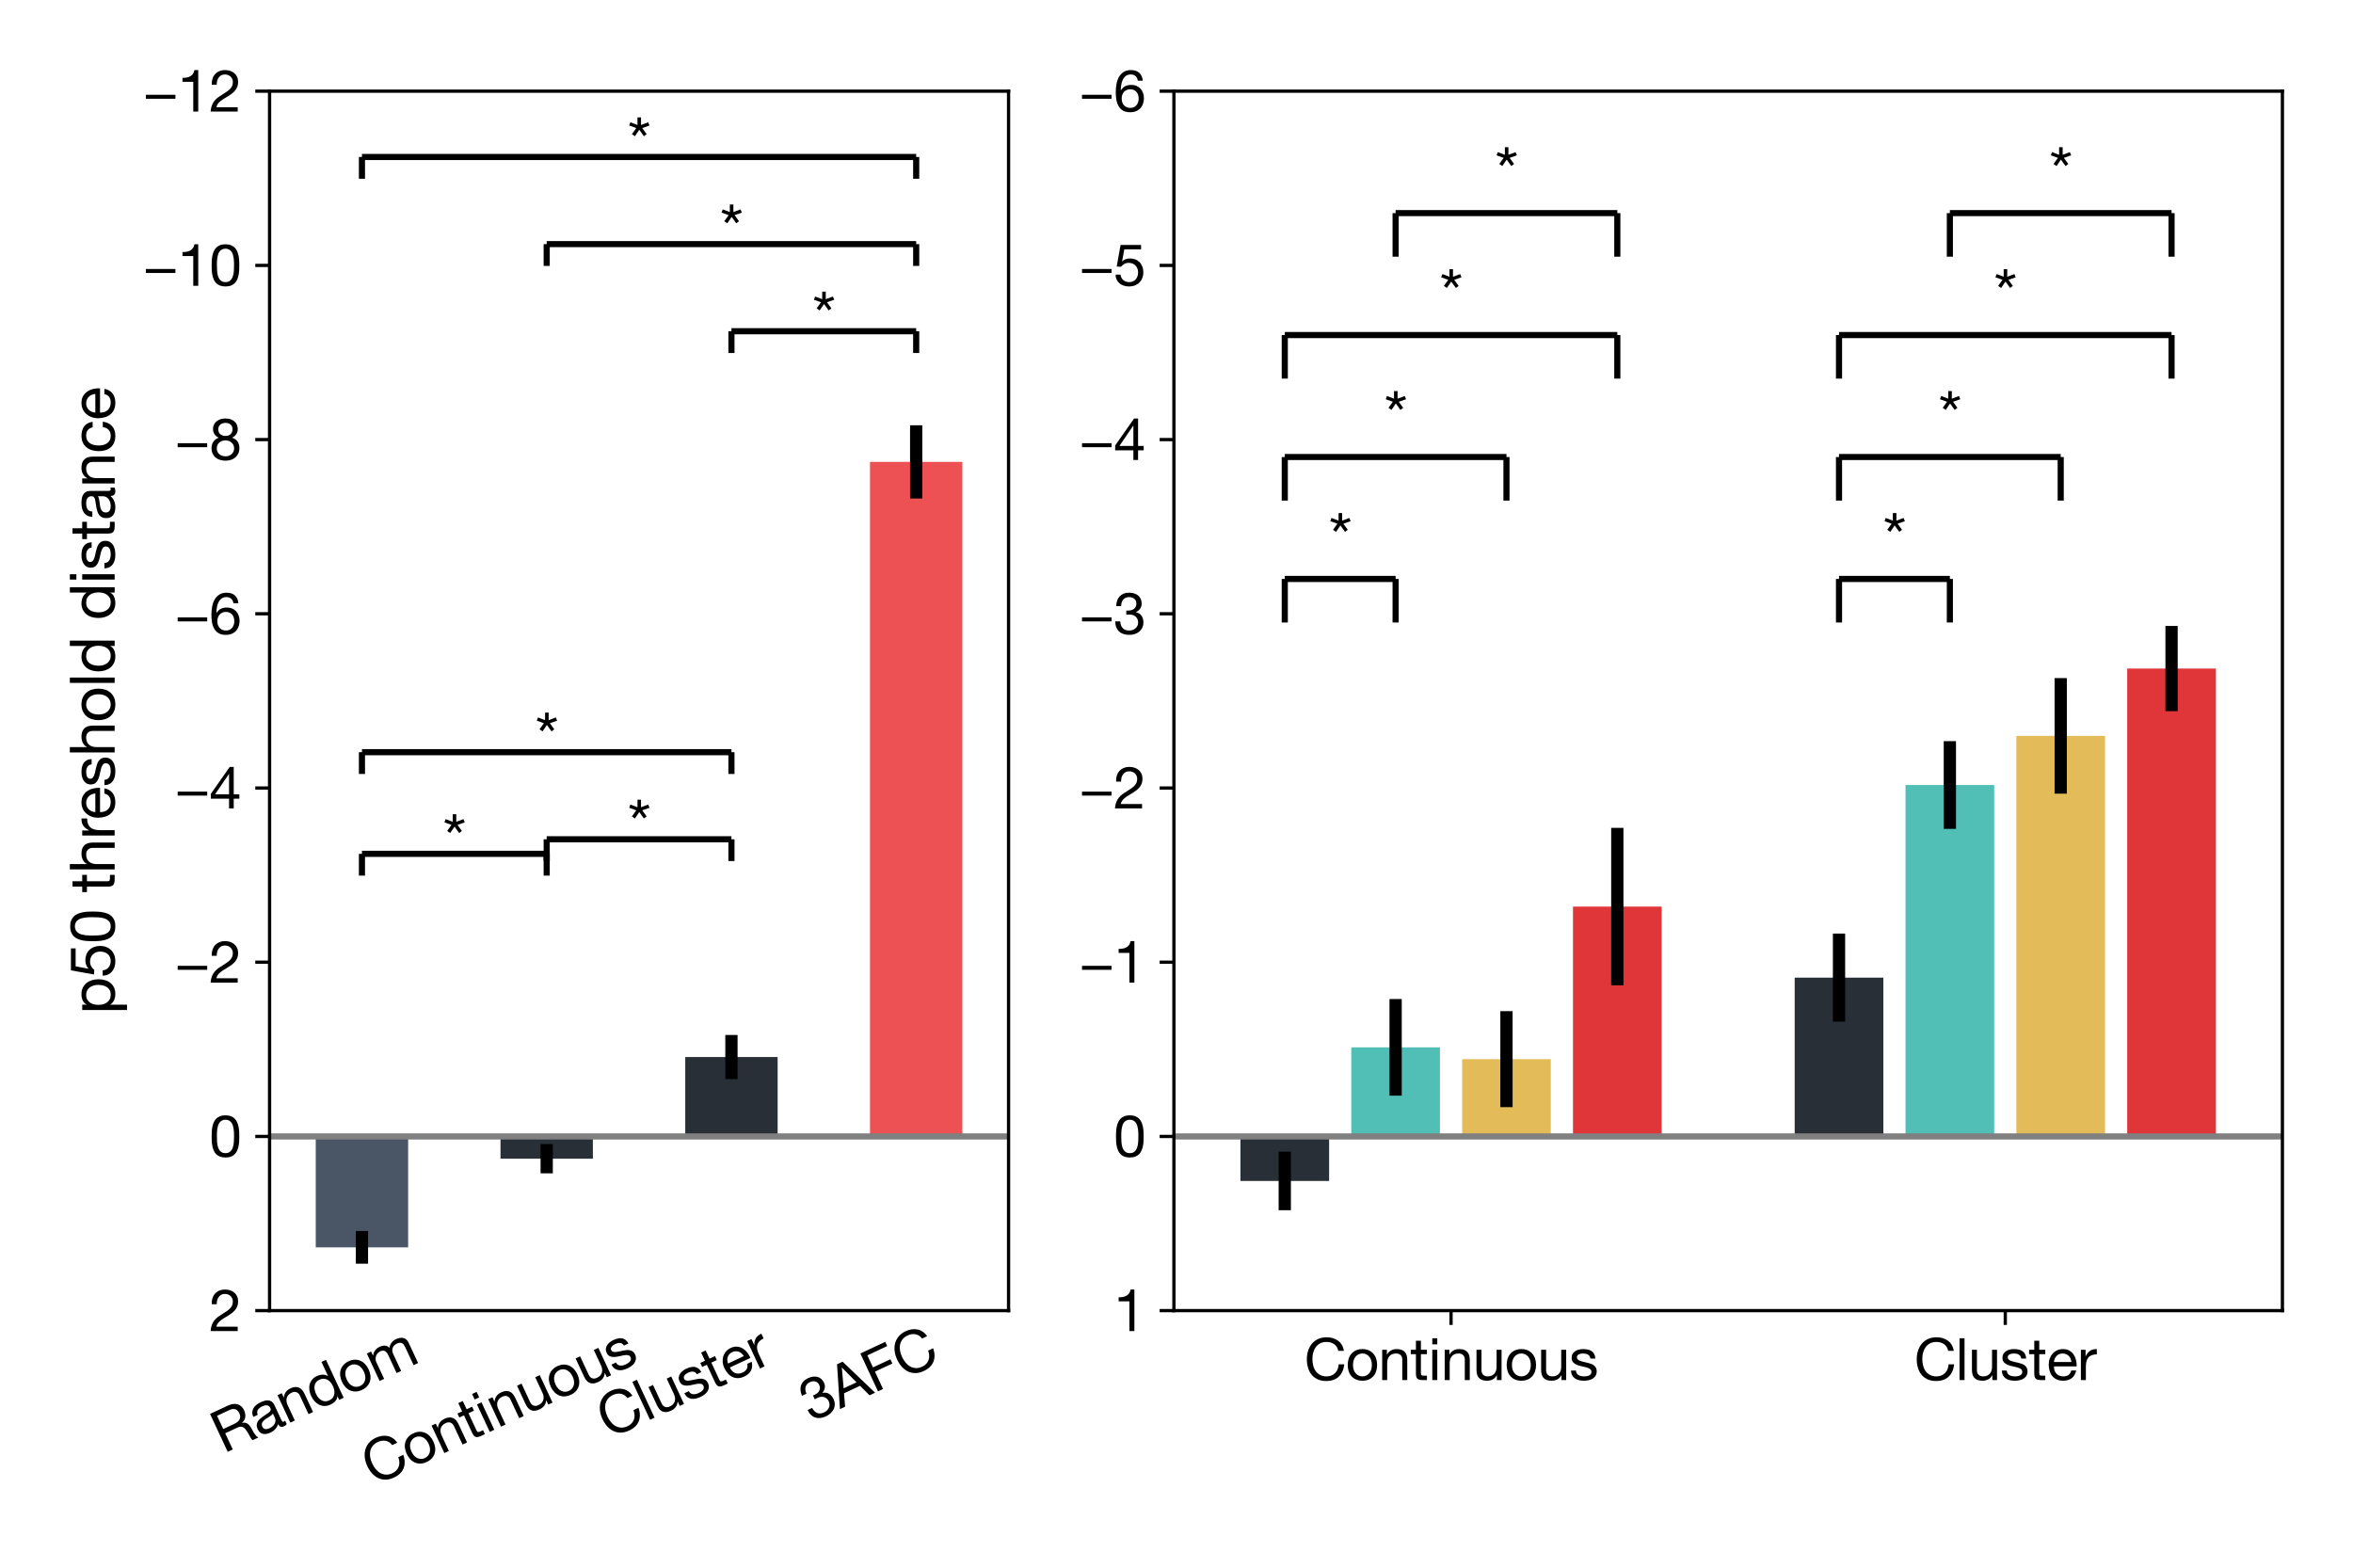 <?xml version="1.0" encoding="utf-8" standalone="no"?>
<!DOCTYPE svg PUBLIC "-//W3C//DTD SVG 1.1//EN"
  "http://www.w3.org/Graphics/SVG/1.1/DTD/svg11.dtd">
<svg xmlns:xlink="http://www.w3.org/1999/xlink" width="576pt" height="383.76pt" viewBox="0 0 576 383.76" xmlns="http://www.w3.org/2000/svg" version="1.1">
 <defs>
  <style type="text/css">*{stroke-linejoin: round; stroke-linecap: butt}</style>
 </defs>
 <g id="figure_1">
  <g id="patch_1">
   <path d="M 0 383.76 
L 576 383.76 
L 576 0 
L 0 0 
z
" style="fill: #ffffff"/>
  </g>
  <g id="axes_1">
   <g id="patch_2">
    <path d="M 65.99 320.844 
L 246.89 320.844 
L 246.89 22.32 
L 65.99 22.32 
z
" style="fill: #ffffff"/>
   </g>
   <g id="patch_3">
    <path d="M 77.296 278.198 
L 99.909 278.198 
L 99.909 305.354 
L 77.296 305.354 
z
" clip-path="url(#p0a6e0d0c47)" style="fill: #4a5666"/>
   </g>
   <g id="patch_4">
    <path d="M 122.521 278.198 
L 145.134 278.198 
L 145.134 283.65 
L 122.521 283.65 
z
" clip-path="url(#p0a6e0d0c47)" style="fill: #292f36"/>
   </g>
   <g id="patch_5">
    <path d="M 167.746 278.198 
L 190.359 278.198 
L 190.359 258.762 
L 167.746 258.762 
z
" clip-path="url(#p0a6e0d0c47)" style="fill: #292f36"/>
   </g>
   <g id="patch_6">
    <path d="M 212.971 278.198 
L 235.584 278.198 
L 235.584 113.066 
L 212.971 113.066 
z
" clip-path="url(#p0a6e0d0c47)" style="fill: #ed5153"/>
   </g>
   <g id="matplotlib.axis_1">
    <g id="xtick_1">
     <g id="line2d_1"/>
     <g id="text_1">
      <!-- Random -->
      <g transform="translate(54.731 355.875)rotate(-25)scale(0.14 -0.14)">
       <defs>
        <path id="HelveticaNeue-52" d="M 499 4570 
L 499 0 
L 1107 0 
L 1107 1952 
L 2592 1952 
Q 2816 1952 2950 1885 
Q 3085 1818 3168 1706 
Q 3251 1594 3289 1443 
Q 3328 1293 3354 1126 
Q 3386 960 3392 787 
Q 3398 614 3404 464 
Q 3411 314 3433 192 
Q 3456 70 3520 0 
L 4198 0 
Q 4102 115 4054 265 
Q 4006 416 3980 582 
Q 3955 749 3948 921 
Q 3942 1094 3930 1261 
Q 3910 1427 3875 1580 
Q 3840 1734 3766 1859 
Q 3693 1984 3568 2073 
Q 3443 2163 3245 2202 
L 3245 2214 
Q 3661 2330 3849 2643 
Q 4038 2957 4038 3373 
Q 4038 3930 3670 4250 
Q 3302 4570 2650 4570 
L 499 4570 
z
M 2374 2464 
L 1107 2464 
L 1107 4058 
L 2618 4058 
Q 3046 4058 3238 3840 
Q 3430 3622 3430 3277 
Q 3430 3027 3344 2870 
Q 3258 2714 3114 2621 
Q 2970 2528 2778 2496 
Q 2586 2464 2374 2464 
z
" transform="scale(0.016)"/>
        <path id="HelveticaNeue-61" d="M 3341 13 
Q 3200 -70 2950 -70 
Q 2739 -70 2614 48 
Q 2490 166 2490 435 
Q 2266 166 1968 48 
Q 1670 -70 1325 -70 
Q 1101 -70 899 -19 
Q 698 32 550 141 
Q 403 250 316 426 
Q 230 602 230 851 
Q 230 1133 326 1312 
Q 422 1491 579 1603 
Q 736 1715 937 1772 
Q 1139 1830 1350 1869 
Q 1574 1914 1776 1936 
Q 1978 1958 2131 2000 
Q 2285 2042 2374 2122 
Q 2464 2202 2464 2355 
Q 2464 2534 2397 2643 
Q 2330 2752 2224 2809 
Q 2118 2867 1987 2886 
Q 1856 2906 1728 2906 
Q 1382 2906 1152 2774 
Q 922 2643 902 2278 
L 358 2278 
Q 371 2586 486 2797 
Q 602 3008 794 3139 
Q 986 3270 1232 3328 
Q 1478 3386 1760 3386 
Q 1984 3386 2205 3354 
Q 2426 3322 2605 3222 
Q 2784 3123 2893 2944 
Q 3002 2765 3002 2477 
L 3002 774 
Q 3002 582 3024 492 
Q 3046 403 3174 403 
Q 3245 403 3341 435 
L 3341 13 
z
M 2458 1709 
Q 2355 1632 2188 1597 
Q 2022 1562 1840 1539 
Q 1658 1517 1472 1488 
Q 1286 1459 1139 1395 
Q 992 1331 899 1212 
Q 806 1094 806 890 
Q 806 755 860 662 
Q 915 570 1001 512 
Q 1088 454 1203 428 
Q 1318 403 1446 403 
Q 1715 403 1907 476 
Q 2099 550 2220 662 
Q 2342 774 2400 905 
Q 2458 1037 2458 1152 
L 2458 1709 
z
" transform="scale(0.016)"/>
        <path id="HelveticaNeue-6e" d="M 410 3309 
L 410 0 
L 954 0 
L 954 1869 
Q 954 2093 1014 2281 
Q 1075 2470 1196 2611 
Q 1318 2752 1500 2829 
Q 1683 2906 1933 2906 
Q 2246 2906 2425 2726 
Q 2605 2547 2605 2240 
L 2605 0 
L 3149 0 
L 3149 2176 
Q 3149 2445 3094 2665 
Q 3040 2886 2905 3046 
Q 2771 3206 2553 3296 
Q 2336 3386 2010 3386 
Q 1274 3386 934 2784 
L 922 2784 
L 922 3309 
L 410 3309 
z
" transform="scale(0.016)"/>
        <path id="HelveticaNeue-64" d="M 806 1626 
Q 806 1869 857 2099 
Q 909 2330 1024 2509 
Q 1139 2688 1331 2797 
Q 1523 2906 1798 2906 
Q 2080 2906 2278 2800 
Q 2477 2694 2601 2521 
Q 2726 2349 2784 2121 
Q 2842 1894 2842 1651 
Q 2842 1421 2787 1197 
Q 2733 973 2611 797 
Q 2490 621 2298 512 
Q 2106 403 1830 403 
Q 1568 403 1373 505 
Q 1178 608 1053 781 
Q 928 954 867 1174 
Q 806 1395 806 1626 
z
M 3366 0 
L 3366 4570 
L 2822 4570 
L 2822 2867 
L 2810 2867 
Q 2720 3014 2589 3113 
Q 2458 3213 2310 3273 
Q 2163 3334 2016 3360 
Q 1869 3386 1741 3386 
Q 1363 3386 1078 3248 
Q 794 3110 605 2876 
Q 416 2643 323 2329 
Q 230 2016 230 1664 
Q 230 1312 326 998 
Q 422 685 611 448 
Q 800 211 1085 70 
Q 1370 -70 1754 -70 
Q 2099 -70 2387 51 
Q 2675 173 2810 448 
L 2822 448 
L 2822 0 
L 3366 0 
z
" transform="scale(0.016)"/>
        <path id="HelveticaNeue-6f" d="M 806 1651 
Q 806 1952 886 2185 
Q 966 2419 1107 2579 
Q 1248 2739 1437 2822 
Q 1626 2906 1837 2906 
Q 2048 2906 2237 2822 
Q 2426 2739 2566 2579 
Q 2707 2419 2787 2185 
Q 2867 1952 2867 1651 
Q 2867 1350 2787 1116 
Q 2707 883 2566 726 
Q 2426 570 2237 486 
Q 2048 403 1837 403 
Q 1626 403 1437 486 
Q 1248 570 1107 726 
Q 966 883 886 1116 
Q 806 1350 806 1651 
z
M 230 1651 
Q 230 1286 332 972 
Q 435 659 640 425 
Q 845 192 1145 61 
Q 1446 -70 1837 -70 
Q 2234 -70 2531 61 
Q 2829 192 3033 425 
Q 3238 659 3340 972 
Q 3443 1286 3443 1651 
Q 3443 2016 3340 2333 
Q 3238 2650 3033 2883 
Q 2829 3117 2531 3251 
Q 2234 3386 1837 3386 
Q 1446 3386 1145 3251 
Q 845 3117 640 2883 
Q 435 2650 332 2333 
Q 230 2016 230 1651 
z
" transform="scale(0.016)"/>
        <path id="HelveticaNeue-6d" d="M 410 3309 
L 410 0 
L 954 0 
L 954 2061 
Q 954 2157 1002 2301 
Q 1050 2445 1155 2579 
Q 1261 2714 1430 2810 
Q 1600 2906 1837 2906 
Q 2022 2906 2140 2851 
Q 2259 2797 2329 2697 
Q 2400 2598 2429 2464 
Q 2458 2330 2458 2170 
L 2458 0 
L 3002 0 
L 3002 2061 
Q 3002 2445 3232 2675 
Q 3462 2906 3866 2906 
Q 4064 2906 4189 2848 
Q 4314 2790 4384 2691 
Q 4454 2592 4480 2457 
Q 4506 2323 4506 2170 
L 4506 0 
L 5050 0 
L 5050 2426 
Q 5050 2682 4970 2864 
Q 4890 3046 4746 3161 
Q 4602 3277 4400 3331 
Q 4198 3386 3949 3386 
Q 3622 3386 3350 3238 
Q 3078 3091 2912 2822 
Q 2810 3130 2560 3258 
Q 2310 3386 2003 3386 
Q 1306 3386 934 2822 
L 922 2822 
L 922 3309 
L 410 3309 
z
" transform="scale(0.016)"/>
       </defs>
       <use xlink:href="#HelveticaNeue-52"/>
       <use xlink:href="#HelveticaNeue-61" x="68.5"/>
       <use xlink:href="#HelveticaNeue-6e" x="122.2"/>
       <use xlink:href="#HelveticaNeue-64" x="177.8"/>
       <use xlink:href="#HelveticaNeue-6f" x="237.1"/>
       <use xlink:href="#HelveticaNeue-6d" x="294.5"/>
      </g>
     </g>
    </g>
    <g id="xtick_2">
     <g id="line2d_2"/>
     <g id="text_2">
      <!-- Continuous -->
      <g transform="translate(91.499 363.762)rotate(-25)scale(0.14 -0.14)">
       <defs>
        <path id="HelveticaNeue-43" d="M 3712 3194 
L 4320 3194 
Q 4269 3558 4102 3836 
Q 3936 4115 3686 4300 
Q 3437 4486 3117 4582 
Q 2797 4678 2438 4678 
Q 1914 4678 1507 4489 
Q 1101 4301 829 3974 
Q 557 3648 416 3209 
Q 275 2771 275 2272 
Q 275 1773 406 1337 
Q 538 902 800 582 
Q 1062 262 1459 80 
Q 1856 -102 2387 -102 
Q 3264 -102 3769 378 
Q 4275 858 4365 1722 
L 3757 1722 
Q 3738 1440 3642 1197 
Q 3546 954 3376 778 
Q 3206 602 2972 502 
Q 2739 403 2438 403 
Q 2029 403 1734 556 
Q 1440 710 1251 969 
Q 1062 1229 972 1577 
Q 883 1926 883 2317 
Q 883 2675 972 3008 
Q 1062 3341 1251 3600 
Q 1440 3859 1731 4012 
Q 2022 4166 2432 4166 
Q 2912 4166 3261 3923 
Q 3610 3680 3712 3194 
z
" transform="scale(0.016)"/>
        <path id="HelveticaNeue-74" d="M 1165 3309 
L 1165 4301 
L 621 4301 
L 621 3309 
L 58 3309 
L 58 2829 
L 621 2829 
L 621 723 
Q 621 493 665 352 
Q 710 211 803 134 
Q 896 58 1046 29 
Q 1197 0 1408 0 
L 1824 0 
L 1824 480 
L 1574 480 
Q 1446 480 1366 489 
Q 1286 499 1241 531 
Q 1197 563 1181 620 
Q 1165 678 1165 774 
L 1165 2829 
L 1824 2829 
L 1824 3309 
L 1165 3309 
z
" transform="scale(0.016)"/>
        <path id="HelveticaNeue-69" d="M 986 3904 
L 986 4570 
L 442 4570 
L 442 3904 
L 986 3904 
z
M 442 3309 
L 442 0 
L 986 0 
L 986 3309 
L 442 3309 
z
" transform="scale(0.016)"/>
        <path id="HelveticaNeue-75" d="M 3149 0 
L 3149 3309 
L 2605 3309 
L 2605 1440 
Q 2605 1216 2544 1027 
Q 2483 838 2361 697 
Q 2240 557 2057 480 
Q 1875 403 1626 403 
Q 1312 403 1133 582 
Q 954 762 954 1069 
L 954 3309 
L 410 3309 
L 410 1133 
Q 410 864 464 643 
Q 518 422 652 262 
Q 787 102 1004 16 
Q 1222 -70 1549 -70 
Q 1914 -70 2182 74 
Q 2451 218 2624 525 
L 2637 525 
L 2637 0 
L 3149 0 
z
" transform="scale(0.016)"/>
        <path id="HelveticaNeue-73" d="M 742 1043 
L 198 1043 
Q 211 736 326 521 
Q 442 307 634 176 
Q 826 45 1075 -12 
Q 1325 -70 1600 -70 
Q 1850 -70 2102 -22 
Q 2355 26 2556 147 
Q 2758 269 2883 467 
Q 3008 666 3008 966 
Q 3008 1203 2915 1363 
Q 2822 1523 2672 1628 
Q 2522 1734 2326 1798 
Q 2131 1862 1926 1907 
Q 1734 1952 1542 1993 
Q 1350 2035 1196 2096 
Q 1043 2157 944 2249 
Q 845 2342 845 2483 
Q 845 2611 909 2691 
Q 973 2771 1075 2819 
Q 1178 2867 1302 2886 
Q 1427 2906 1549 2906 
Q 1683 2906 1814 2877 
Q 1946 2848 2054 2784 
Q 2163 2720 2233 2614 
Q 2304 2509 2317 2349 
L 2861 2349 
Q 2842 2650 2733 2851 
Q 2624 3053 2441 3171 
Q 2259 3290 2022 3338 
Q 1786 3386 1504 3386 
Q 1286 3386 1065 3331 
Q 845 3277 669 3165 
Q 493 3053 381 2873 
Q 269 2694 269 2445 
Q 269 2125 429 1945 
Q 589 1766 829 1667 
Q 1069 1568 1350 1513 
Q 1632 1459 1872 1392 
Q 2112 1325 2272 1216 
Q 2432 1107 2432 896 
Q 2432 742 2355 643 
Q 2278 544 2160 493 
Q 2042 442 1901 422 
Q 1760 403 1632 403 
Q 1466 403 1309 435 
Q 1152 467 1027 540 
Q 902 614 825 739 
Q 749 864 742 1043 
z
" transform="scale(0.016)"/>
       </defs>
       <use xlink:href="#HelveticaNeue-43"/>
       <use xlink:href="#HelveticaNeue-6f" x="72.2"/>
       <use xlink:href="#HelveticaNeue-6e" x="129.6"/>
       <use xlink:href="#HelveticaNeue-74" x="185.2"/>
       <use xlink:href="#HelveticaNeue-69" x="216.7"/>
       <use xlink:href="#HelveticaNeue-6e" x="238.9"/>
       <use xlink:href="#HelveticaNeue-75" x="294.5"/>
       <use xlink:href="#HelveticaNeue-6f" x="350.1"/>
       <use xlink:href="#HelveticaNeue-75" x="407.5"/>
       <use xlink:href="#HelveticaNeue-73" x="463.1"/>
      </g>
     </g>
    </g>
    <g id="xtick_3">
     <g id="line2d_3"/>
     <g id="text_3">
      <!-- Cluster -->
      <g transform="translate(149.07 352.249)rotate(-25)scale(0.14 -0.14)">
       <defs>
        <path id="HelveticaNeue-6c" d="M 442 4570 
L 442 0 
L 986 0 
L 986 4570 
L 442 4570 
z
" transform="scale(0.016)"/>
        <path id="HelveticaNeue-65" d="M 2707 1971 
L 806 1971 
Q 819 2163 889 2332 
Q 960 2502 1081 2630 
Q 1203 2758 1372 2832 
Q 1542 2906 1754 2906 
Q 1958 2906 2128 2832 
Q 2298 2758 2422 2633 
Q 2547 2509 2620 2336 
Q 2694 2163 2707 1971 
z
M 3232 1050 
L 2694 1050 
Q 2624 723 2403 563 
Q 2182 403 1837 403 
Q 1568 403 1369 492 
Q 1171 582 1043 732 
Q 915 883 857 1078 
Q 800 1274 806 1491 
L 3283 1491 
Q 3296 1792 3229 2125 
Q 3162 2458 2986 2739 
Q 2810 3021 2518 3203 
Q 2227 3386 1786 3386 
Q 1446 3386 1161 3258 
Q 877 3130 669 2899 
Q 461 2669 345 2355 
Q 230 2042 230 1664 
Q 243 1286 342 966 
Q 442 646 640 416 
Q 838 186 1129 58 
Q 1421 -70 1818 -70 
Q 2381 -70 2752 211 
Q 3123 493 3232 1050 
z
" transform="scale(0.016)"/>
        <path id="HelveticaNeue-72" d="M 390 3309 
L 390 0 
L 934 0 
L 934 1472 
Q 934 1792 998 2038 
Q 1062 2285 1203 2457 
Q 1344 2630 1574 2720 
Q 1805 2810 2131 2810 
L 2131 3386 
Q 1690 3398 1402 3206 
Q 1114 3014 915 2611 
L 902 2611 
L 902 3309 
L 390 3309 
z
" transform="scale(0.016)"/>
       </defs>
       <use xlink:href="#HelveticaNeue-43"/>
       <use xlink:href="#HelveticaNeue-6c" x="72.2"/>
       <use xlink:href="#HelveticaNeue-75" x="94.4"/>
       <use xlink:href="#HelveticaNeue-73" x="150"/>
       <use xlink:href="#HelveticaNeue-74" x="200"/>
       <use xlink:href="#HelveticaNeue-65" x="231.5"/>
       <use xlink:href="#HelveticaNeue-72" x="285.2"/>
      </g>
     </g>
    </g>
    <g id="xtick_4">
     <g id="line2d_4"/>
     <g id="text_4">
      <!-- 3AFC -->
      <g transform="translate(198.64 348.196)rotate(-25)scale(0.14 -0.14)">
       <defs>
        <path id="HelveticaNeue-33" d="M 1395 2592 
L 1395 2131 
Q 1549 2150 1722 2150 
Q 1926 2150 2102 2096 
Q 2278 2042 2406 1930 
Q 2534 1818 2611 1654 
Q 2688 1491 2688 1280 
Q 2688 1075 2608 912 
Q 2528 749 2393 637 
Q 2259 525 2080 464 
Q 1901 403 1702 403 
Q 1235 403 992 681 
Q 749 960 736 1402 
L 192 1402 
Q 186 1050 291 774 
Q 397 499 595 310 
Q 794 122 1075 26 
Q 1357 -70 1702 -70 
Q 2022 -70 2307 16 
Q 2592 102 2803 275 
Q 3014 448 3139 707 
Q 3264 966 3264 1306 
Q 3264 1715 3062 2016 
Q 2861 2317 2445 2406 
L 2445 2419 
Q 2714 2541 2893 2777 
Q 3072 3014 3072 3322 
Q 3072 3635 2966 3865 
Q 2861 4096 2675 4243 
Q 2490 4390 2237 4464 
Q 1984 4538 1690 4538 
Q 1350 4538 1091 4429 
Q 832 4320 659 4128 
Q 486 3936 393 3667 
Q 301 3398 288 3072 
L 832 3072 
Q 832 3270 883 3449 
Q 934 3629 1040 3763 
Q 1146 3898 1309 3978 
Q 1472 4058 1690 4058 
Q 2035 4058 2265 3875 
Q 2496 3693 2496 3328 
Q 2496 3149 2425 3008 
Q 2355 2867 2236 2774 
Q 2118 2682 1961 2634 
Q 1805 2586 1632 2586 
L 1517 2586 
Q 1485 2586 1453 2586 
Q 1427 2586 1395 2592 
z
" transform="scale(0.016)"/>
        <path id="HelveticaNeue-41" d="M 1286 1888 
L 2061 4019 
L 2074 4019 
L 2835 1888 
L 1286 1888 
z
M 1741 4570 
L -38 0 
L 582 0 
L 1094 1376 
L 3027 1376 
L 3526 0 
L 4198 0 
L 2413 4570 
L 1741 4570 
z
" transform="scale(0.016)"/>
        <path id="HelveticaNeue-46" d="M 499 4570 
L 499 0 
L 1107 0 
L 1107 2093 
L 3206 2093 
L 3206 2605 
L 1107 2605 
L 1107 4058 
L 3501 4058 
L 3501 4570 
L 499 4570 
z
" transform="scale(0.016)"/>
       </defs>
       <use xlink:href="#HelveticaNeue-33"/>
       <use xlink:href="#HelveticaNeue-41" x="55.6"/>
       <use xlink:href="#HelveticaNeue-46" x="120.4"/>
       <use xlink:href="#HelveticaNeue-43" x="177.8"/>
      </g>
     </g>
    </g>
   </g>
   <g id="matplotlib.axis_2">
    <g id="ytick_1">
     <g id="line2d_5">
      <defs>
       <path id="m3ca3221338" d="M 0 0 
L -3.5 0 
" style="stroke: #000000; stroke-width: 0.8"/>
      </defs>
      <g>
       <use xlink:href="#m3ca3221338" x="65.99" y="22.32" style="stroke: #000000; stroke-width: 0.8"/>
      </g>
     </g>
     <g id="text_5">
      <!-- −12 -->
      <g transform="translate(35.024 27.318)scale(0.14 -0.14)">
       <defs>
        <path id="HelveticaNeue-2212" d="M 307 1837 
L 307 1402 
L 3533 1402 
L 3533 1837 
L 307 1837 
z
" transform="scale(0.016)"/>
        <path id="HelveticaNeue-31" d="M 2278 0 
L 2278 4538 
L 1862 4538 
Q 1818 4282 1696 4115 
Q 1574 3949 1398 3853 
Q 1222 3757 1004 3721 
Q 787 3686 557 3686 
L 557 3251 
L 1734 3251 
L 1734 0 
L 2278 0 
z
" transform="scale(0.016)"/>
        <path id="HelveticaNeue-32" d="M 282 2931 
L 826 2931 
Q 819 3136 867 3337 
Q 915 3539 1024 3699 
Q 1133 3859 1302 3958 
Q 1472 4058 1709 4058 
Q 1888 4058 2048 4000 
Q 2208 3942 2326 3833 
Q 2445 3725 2515 3574 
Q 2586 3424 2586 3238 
Q 2586 3002 2512 2822 
Q 2438 2643 2294 2489 
Q 2150 2336 1932 2185 
Q 1715 2035 1427 1856 
Q 1190 1715 972 1555 
Q 755 1395 582 1184 
Q 410 973 298 688 
Q 186 403 154 0 
L 3117 0 
L 3117 480 
L 787 480 
Q 826 691 950 854 
Q 1075 1018 1251 1158 
Q 1427 1299 1638 1424 
Q 1850 1549 2061 1677 
Q 2272 1811 2470 1958 
Q 2669 2106 2822 2288 
Q 2976 2470 3069 2700 
Q 3162 2931 3162 3232 
Q 3162 3552 3050 3795 
Q 2938 4038 2746 4201 
Q 2554 4365 2294 4451 
Q 2035 4538 1741 4538 
Q 1382 4538 1100 4416 
Q 819 4294 630 4080 
Q 442 3866 352 3571 
Q 262 3277 282 2931 
z
" transform="scale(0.016)"/>
       </defs>
       <use xlink:href="#HelveticaNeue-2212"/>
       <use xlink:href="#HelveticaNeue-31" x="60"/>
       <use xlink:href="#HelveticaNeue-32" x="115.6"/>
      </g>
     </g>
    </g>
    <g id="ytick_2">
     <g id="line2d_6">
      <g>
       <use xlink:href="#m3ca3221338" x="65.99" y="64.966" style="stroke: #000000; stroke-width: 0.8"/>
      </g>
     </g>
     <g id="text_6">
      <!-- −10 -->
      <g transform="translate(35.024 69.965)scale(0.14 -0.14)">
       <defs>
        <path id="HelveticaNeue-30" d="M 845 2234 
Q 845 2400 848 2601 
Q 851 2803 880 3004 
Q 909 3206 963 3398 
Q 1018 3590 1123 3734 
Q 1229 3878 1389 3968 
Q 1549 4058 1779 4058 
Q 2010 4058 2170 3968 
Q 2330 3878 2435 3734 
Q 2541 3590 2595 3398 
Q 2650 3206 2678 3004 
Q 2707 2803 2710 2601 
Q 2714 2400 2714 2234 
Q 2714 1978 2698 1661 
Q 2682 1344 2595 1065 
Q 2509 787 2317 595 
Q 2125 403 1779 403 
Q 1434 403 1242 595 
Q 1050 787 963 1065 
Q 877 1344 861 1661 
Q 845 1978 845 2234 
z
M 269 2227 
Q 269 1978 281 1709 
Q 294 1440 345 1184 
Q 397 928 493 701 
Q 589 474 755 301 
Q 922 128 1174 29 
Q 1427 -70 1779 -70 
Q 2138 -70 2387 29 
Q 2637 128 2803 301 
Q 2970 474 3066 701 
Q 3162 928 3213 1184 
Q 3264 1440 3277 1709 
Q 3290 1978 3290 2227 
Q 3290 2477 3277 2745 
Q 3264 3014 3213 3270 
Q 3162 3526 3066 3756 
Q 2970 3987 2803 4160 
Q 2637 4333 2384 4435 
Q 2131 4538 1779 4538 
Q 1427 4538 1174 4435 
Q 922 4333 755 4160 
Q 589 3987 493 3756 
Q 397 3526 345 3270 
Q 294 3014 281 2745 
Q 269 2477 269 2227 
z
" transform="scale(0.016)"/>
       </defs>
       <use xlink:href="#HelveticaNeue-2212"/>
       <use xlink:href="#HelveticaNeue-31" x="60"/>
       <use xlink:href="#HelveticaNeue-30" x="115.6"/>
      </g>
     </g>
    </g>
    <g id="ytick_3">
     <g id="line2d_7">
      <g>
       <use xlink:href="#m3ca3221338" x="65.99" y="107.613" style="stroke: #000000; stroke-width: 0.8"/>
      </g>
     </g>
     <g id="text_7">
      <!-- −8 -->
      <g transform="translate(42.807 112.611)scale(0.14 -0.14)">
       <defs>
        <path id="HelveticaNeue-38" d="M 992 3360 
Q 992 3533 1056 3661 
Q 1120 3789 1225 3878 
Q 1331 3968 1478 4013 
Q 1626 4058 1786 4058 
Q 2118 4058 2332 3882 
Q 2547 3706 2547 3360 
Q 2547 3014 2336 2822 
Q 2125 2630 1798 2630 
Q 1632 2630 1485 2675 
Q 1338 2720 1229 2809 
Q 1120 2899 1056 3036 
Q 992 3174 992 3360 
z
M 416 3379 
Q 416 3072 589 2813 
Q 762 2554 1050 2438 
Q 666 2304 461 2006 
Q 256 1709 256 1306 
Q 256 960 374 701 
Q 493 442 701 269 
Q 909 96 1190 13 
Q 1472 -70 1798 -70 
Q 2112 -70 2387 19 
Q 2662 109 2864 285 
Q 3066 461 3184 717 
Q 3302 973 3302 1306 
Q 3302 1728 3104 2019 
Q 2906 2310 2496 2438 
Q 2784 2566 2953 2819 
Q 3123 3072 3123 3379 
Q 3123 3597 3046 3805 
Q 2970 4013 2806 4176 
Q 2643 4339 2380 4438 
Q 2118 4538 1747 4538 
Q 1485 4538 1245 4461 
Q 1005 4384 819 4237 
Q 634 4090 525 3875 
Q 416 3661 416 3379 
z
M 832 1280 
Q 832 1478 905 1638 
Q 979 1798 1110 1913 
Q 1242 2029 1418 2089 
Q 1594 2150 1792 2150 
Q 1984 2150 2153 2083 
Q 2323 2016 2451 1901 
Q 2579 1786 2652 1629 
Q 2726 1472 2726 1286 
Q 2726 1094 2659 934 
Q 2592 774 2467 656 
Q 2342 538 2172 470 
Q 2003 403 1798 403 
Q 1376 403 1104 636 
Q 832 870 832 1280 
z
" transform="scale(0.016)"/>
       </defs>
       <use xlink:href="#HelveticaNeue-2212"/>
       <use xlink:href="#HelveticaNeue-38" x="60"/>
      </g>
     </g>
    </g>
    <g id="ytick_4">
     <g id="line2d_8">
      <g>
       <use xlink:href="#m3ca3221338" x="65.99" y="150.259" style="stroke: #000000; stroke-width: 0.8"/>
      </g>
     </g>
     <g id="text_8">
      <!-- −6 -->
      <g transform="translate(42.807 155.257)scale(0.14 -0.14)">
       <defs>
        <path id="HelveticaNeue-36" d="M 2650 3379 
L 3194 3379 
Q 3142 3942 2809 4240 
Q 2477 4538 1914 4538 
Q 1427 4538 1107 4333 
Q 787 4128 595 3789 
Q 403 3450 323 3011 
Q 243 2573 243 2106 
Q 243 1747 297 1363 
Q 352 979 518 659 
Q 685 339 992 134 
Q 1299 -70 1805 -70 
Q 2234 -70 2525 74 
Q 2816 218 2992 438 
Q 3168 659 3245 928 
Q 3322 1197 3322 1446 
Q 3322 1760 3226 2029 
Q 3130 2298 2954 2496 
Q 2778 2694 2518 2806 
Q 2259 2918 1933 2918 
Q 1562 2918 1277 2777 
Q 992 2637 800 2323 
L 787 2336 
Q 794 2598 838 2899 
Q 883 3200 1001 3459 
Q 1120 3718 1331 3888 
Q 1542 4058 1888 4058 
Q 2214 4058 2412 3872 
Q 2611 3686 2650 3379 
z
M 1830 2438 
Q 2061 2438 2233 2355 
Q 2406 2272 2521 2134 
Q 2637 1997 2691 1808 
Q 2746 1619 2746 1408 
Q 2746 1210 2685 1027 
Q 2624 845 2509 704 
Q 2394 563 2224 483 
Q 2054 403 1830 403 
Q 1606 403 1430 483 
Q 1254 563 1136 697 
Q 1018 832 954 1017 
Q 890 1203 890 1414 
Q 890 1626 950 1814 
Q 1011 2003 1132 2140 
Q 1254 2278 1427 2358 
Q 1600 2438 1830 2438 
z
" transform="scale(0.016)"/>
       </defs>
       <use xlink:href="#HelveticaNeue-2212"/>
       <use xlink:href="#HelveticaNeue-36" x="60"/>
      </g>
     </g>
    </g>
    <g id="ytick_5">
     <g id="line2d_9">
      <g>
       <use xlink:href="#m3ca3221338" x="65.99" y="192.905" style="stroke: #000000; stroke-width: 0.8"/>
      </g>
     </g>
     <g id="text_9">
      <!-- −4 -->
      <g transform="translate(42.807 197.903)scale(0.14 -0.14)">
       <defs>
        <path id="HelveticaNeue-34" d="M 2170 1542 
L 646 1542 
L 2157 3763 
L 2170 3763 
L 2170 1542 
z
M 2682 1542 
L 2682 4538 
L 2246 4538 
L 179 1587 
L 179 1062 
L 2170 1062 
L 2170 0 
L 2682 0 
L 2682 1062 
L 3296 1062 
L 3296 1542 
L 2682 1542 
z
" transform="scale(0.016)"/>
       </defs>
       <use xlink:href="#HelveticaNeue-2212"/>
       <use xlink:href="#HelveticaNeue-34" x="60"/>
      </g>
     </g>
    </g>
    <g id="ytick_6">
     <g id="line2d_10">
      <g>
       <use xlink:href="#m3ca3221338" x="65.99" y="235.551" style="stroke: #000000; stroke-width: 0.8"/>
      </g>
     </g>
     <g id="text_10">
      <!-- −2 -->
      <g transform="translate(42.807 240.55)scale(0.14 -0.14)">
       <use xlink:href="#HelveticaNeue-2212"/>
       <use xlink:href="#HelveticaNeue-32" x="60"/>
      </g>
     </g>
    </g>
    <g id="ytick_7">
     <g id="line2d_11">
      <g>
       <use xlink:href="#m3ca3221338" x="65.99" y="278.198" style="stroke: #000000; stroke-width: 0.8"/>
      </g>
     </g>
     <g id="text_11">
      <!-- 0 -->
      <g transform="translate(51.207 283.196)scale(0.14 -0.14)">
       <use xlink:href="#HelveticaNeue-30"/>
      </g>
     </g>
    </g>
    <g id="ytick_8">
     <g id="line2d_12">
      <g>
       <use xlink:href="#m3ca3221338" x="65.99" y="320.844" style="stroke: #000000; stroke-width: 0.8"/>
      </g>
     </g>
     <g id="text_12">
      <!-- 2 -->
      <g transform="translate(51.207 325.842)scale(0.14 -0.14)">
       <use xlink:href="#HelveticaNeue-32"/>
      </g>
     </g>
    </g>
    <g id="text_13">
     <!-- p50 threshold distance -->
     <g transform="translate(28.068 248.279)rotate(-90)scale(0.15 -0.15)">
      <defs>
       <path id="HelveticaNeue-70" d="M 429 3309 
L 429 -1261 
L 973 -1261 
L 973 442 
L 986 442 
Q 1075 294 1206 195 
Q 1338 96 1485 38 
Q 1632 -19 1782 -44 
Q 1933 -70 2054 -70 
Q 2432 -70 2717 64 
Q 3002 198 3190 432 
Q 3379 666 3472 979 
Q 3565 1293 3565 1645 
Q 3565 1997 3469 2310 
Q 3373 2624 3184 2864 
Q 2995 3104 2710 3245 
Q 2426 3386 2042 3386 
Q 1696 3386 1408 3261 
Q 1120 3136 986 2861 
L 973 2861 
L 973 3309 
L 429 3309 
z
M 2989 1683 
Q 2989 1440 2937 1209 
Q 2886 979 2771 800 
Q 2656 621 2467 512 
Q 2278 403 1997 403 
Q 1715 403 1516 508 
Q 1318 614 1193 787 
Q 1069 960 1011 1187 
Q 954 1414 954 1658 
Q 954 1888 1008 2112 
Q 1062 2336 1184 2512 
Q 1306 2688 1498 2797 
Q 1690 2906 1965 2906 
Q 2227 2906 2422 2803 
Q 2618 2701 2742 2528 
Q 2867 2355 2928 2134 
Q 2989 1914 2989 1683 
z
" transform="scale(0.016)"/>
       <path id="HelveticaNeue-35" d="M 3008 3981 
L 3008 4461 
L 768 4461 
L 346 2106 
L 813 2080 
Q 973 2272 1181 2390 
Q 1389 2509 1658 2509 
Q 1888 2509 2077 2432 
Q 2266 2355 2400 2217 
Q 2534 2080 2608 1891 
Q 2682 1702 2682 1478 
Q 2682 1210 2605 1008 
Q 2528 806 2397 672 
Q 2266 538 2090 470 
Q 1914 403 1722 403 
Q 1517 403 1347 464 
Q 1178 525 1053 637 
Q 928 749 854 899 
Q 781 1050 768 1222 
L 224 1222 
Q 230 915 345 672 
Q 461 429 659 265 
Q 858 102 1117 16 
Q 1376 -70 1670 -70 
Q 2067 -70 2364 54 
Q 2662 179 2860 390 
Q 3059 602 3158 874 
Q 3258 1146 3258 1434 
Q 3258 1824 3142 2115 
Q 3027 2406 2828 2601 
Q 2630 2797 2361 2893 
Q 2093 2989 1792 2989 
Q 1562 2989 1328 2909 
Q 1094 2829 947 2662 
L 934 2675 
L 1178 3981 
L 3008 3981 
z
" transform="scale(0.016)"/>
       <path id="HelveticaNeue-20" transform="scale(0.016)"/>
       <path id="HelveticaNeue-68" d="M 410 4570 
L 410 0 
L 954 0 
L 954 1869 
Q 954 2093 1014 2281 
Q 1075 2470 1196 2611 
Q 1318 2752 1500 2829 
Q 1683 2906 1933 2906 
Q 2246 2906 2425 2726 
Q 2605 2547 2605 2240 
L 2605 0 
L 3149 0 
L 3149 2176 
Q 3149 2445 3094 2665 
Q 3040 2886 2905 3046 
Q 2771 3206 2553 3296 
Q 2336 3386 2010 3386 
Q 1862 3386 1705 3354 
Q 1549 3322 1405 3254 
Q 1261 3187 1145 3081 
Q 1030 2976 966 2822 
L 954 2822 
L 954 4570 
L 410 4570 
z
" transform="scale(0.016)"/>
       <path id="HelveticaNeue-63" d="M 2656 2246 
L 3219 2246 
Q 3187 2541 3065 2755 
Q 2944 2970 2755 3110 
Q 2566 3251 2320 3318 
Q 2074 3386 1792 3386 
Q 1402 3386 1107 3248 
Q 813 3110 617 2870 
Q 422 2630 326 2307 
Q 230 1984 230 1613 
Q 230 1242 329 931 
Q 429 621 624 397 
Q 819 173 1110 51 
Q 1402 -70 1779 -70 
Q 2413 -70 2781 262 
Q 3149 595 3238 1210 
L 2682 1210 
Q 2630 826 2403 614 
Q 2176 403 1773 403 
Q 1517 403 1331 505 
Q 1146 608 1030 777 
Q 915 947 860 1164 
Q 806 1382 806 1613 
Q 806 1862 857 2096 
Q 909 2330 1027 2509 
Q 1146 2688 1344 2797 
Q 1542 2906 1837 2906 
Q 2182 2906 2387 2733 
Q 2592 2560 2656 2246 
z
" transform="scale(0.016)"/>
      </defs>
      <use xlink:href="#HelveticaNeue-70"/>
      <use xlink:href="#HelveticaNeue-35" x="59.3"/>
      <use xlink:href="#HelveticaNeue-30" x="114.9"/>
      <use xlink:href="#HelveticaNeue-20" x="170.5"/>
      <use xlink:href="#HelveticaNeue-74" x="198.3"/>
      <use xlink:href="#HelveticaNeue-68" x="229.8"/>
      <use xlink:href="#HelveticaNeue-72" x="285.4"/>
      <use xlink:href="#HelveticaNeue-65" x="316.95"/>
      <use xlink:href="#HelveticaNeue-73" x="370.65"/>
      <use xlink:href="#HelveticaNeue-68" x="420.65"/>
      <use xlink:href="#HelveticaNeue-6f" x="476.25"/>
      <use xlink:href="#HelveticaNeue-6c" x="533.65"/>
      <use xlink:href="#HelveticaNeue-64" x="555.85"/>
      <use xlink:href="#HelveticaNeue-20" x="615.15"/>
      <use xlink:href="#HelveticaNeue-64" x="642.95"/>
      <use xlink:href="#HelveticaNeue-69" x="702.25"/>
      <use xlink:href="#HelveticaNeue-73" x="724.45"/>
      <use xlink:href="#HelveticaNeue-74" x="774.45"/>
      <use xlink:href="#HelveticaNeue-61" x="805.95"/>
      <use xlink:href="#HelveticaNeue-6e" x="859.65"/>
      <use xlink:href="#HelveticaNeue-63" x="915.25"/>
      <use xlink:href="#HelveticaNeue-65" x="968.95"/>
     </g>
    </g>
   </g>
   <g id="LineCollection_1">
    <path d="M 65.99 278.198 
L 246.89 278.198 
" clip-path="url(#p0a6e0d0c47)" style="fill: none; stroke: #808080; stroke-width: 1.5"/>
   </g>
   <g id="LineCollection_2">
    <path d="M 88.603 301.351 
L 88.603 309.356 
" clip-path="url(#p0a6e0d0c47)" style="fill: none; stroke: #000000; stroke-width: 3"/>
   </g>
   <g id="LineCollection_3">
    <path d="M 133.827 280.068 
L 133.827 287.231 
" clip-path="url(#p0a6e0d0c47)" style="fill: none; stroke: #000000; stroke-width: 3"/>
   </g>
   <g id="LineCollection_4">
    <path d="M 179.053 253.371 
L 179.053 264.154 
" clip-path="url(#p0a6e0d0c47)" style="fill: none; stroke: #000000; stroke-width: 3"/>
   </g>
   <g id="LineCollection_5">
    <path d="M 224.278 104.105 
L 224.278 122.028 
" clip-path="url(#p0a6e0d0c47)" style="fill: none; stroke: #000000; stroke-width: 3"/>
   </g>
   <g id="LineCollection_6">
    <path d="M 224.278 38.435 
L 88.603 38.435 
" clip-path="url(#p0a6e0d0c47)" style="fill: none; stroke: #000000; stroke-width: 1.5"/>
   </g>
   <g id="LineCollection_7">
    <path d="M 224.278 43.766 
L 224.278 38.435 
" clip-path="url(#p0a6e0d0c47)" style="fill: none; stroke: #000000; stroke-width: 1.5"/>
    <path d="M 88.603 43.766 
L 88.603 38.435 
" clip-path="url(#p0a6e0d0c47)" style="fill: none; stroke: #000000; stroke-width: 1.5"/>
   </g>
   <g id="LineCollection_8">
    <path d="M 224.278 81.082 
L 179.053 81.082 
" clip-path="url(#p0a6e0d0c47)" style="fill: none; stroke: #000000; stroke-width: 1.5"/>
   </g>
   <g id="LineCollection_9">
    <path d="M 224.278 86.412 
L 224.278 81.082 
" clip-path="url(#p0a6e0d0c47)" style="fill: none; stroke: #000000; stroke-width: 1.5"/>
    <path d="M 179.053 86.412 
L 179.053 81.082 
" clip-path="url(#p0a6e0d0c47)" style="fill: none; stroke: #000000; stroke-width: 1.5"/>
   </g>
   <g id="LineCollection_10">
    <path d="M 224.278 59.759 
L 133.827 59.759 
" clip-path="url(#p0a6e0d0c47)" style="fill: none; stroke: #000000; stroke-width: 1.5"/>
   </g>
   <g id="LineCollection_11">
    <path d="M 224.278 65.089 
L 224.278 59.759 
" clip-path="url(#p0a6e0d0c47)" style="fill: none; stroke: #000000; stroke-width: 1.5"/>
    <path d="M 133.827 65.089 
L 133.827 59.759 
" clip-path="url(#p0a6e0d0c47)" style="fill: none; stroke: #000000; stroke-width: 1.5"/>
   </g>
   <g id="LineCollection_12">
    <path d="M 88.603 184.131 
L 179.053 184.131 
" clip-path="url(#p0a6e0d0c47)" style="fill: none; stroke: #000000; stroke-width: 1.5"/>
   </g>
   <g id="LineCollection_13">
    <path d="M 88.603 189.462 
L 88.603 184.131 
" clip-path="url(#p0a6e0d0c47)" style="fill: none; stroke: #000000; stroke-width: 1.5"/>
    <path d="M 179.053 189.462 
L 179.053 184.131 
" clip-path="url(#p0a6e0d0c47)" style="fill: none; stroke: #000000; stroke-width: 1.5"/>
   </g>
   <g id="LineCollection_14">
    <path d="M 88.603 209.019 
L 133.827 209.019 
" clip-path="url(#p0a6e0d0c47)" style="fill: none; stroke: #000000; stroke-width: 1.5"/>
   </g>
   <g id="LineCollection_15">
    <path d="M 88.603 214.349 
L 88.603 209.019 
" clip-path="url(#p0a6e0d0c47)" style="fill: none; stroke: #000000; stroke-width: 1.5"/>
    <path d="M 133.827 214.349 
L 133.827 209.019 
" clip-path="url(#p0a6e0d0c47)" style="fill: none; stroke: #000000; stroke-width: 1.5"/>
   </g>
   <g id="LineCollection_16">
    <path d="M 179.053 205.454 
L 133.827 205.454 
" clip-path="url(#p0a6e0d0c47)" style="fill: none; stroke: #000000; stroke-width: 1.5"/>
   </g>
   <g id="LineCollection_17">
    <path d="M 179.053 210.785 
L 179.053 205.454 
" clip-path="url(#p0a6e0d0c47)" style="fill: none; stroke: #000000; stroke-width: 1.5"/>
    <path d="M 133.827 210.785 
L 133.827 205.454 
" clip-path="url(#p0a6e0d0c47)" style="fill: none; stroke: #000000; stroke-width: 1.5"/>
   </g>
   <g id="line2d_13">
    <path d="M 88.603 305.354 
" clip-path="url(#p0a6e0d0c47)" style="fill: none; stroke: #000000; stroke-width: 1.5; stroke-linecap: square"/>
   </g>
   <g id="line2d_14">
    <path d="M 133.827 283.65 
" clip-path="url(#p0a6e0d0c47)" style="fill: none; stroke: #000000; stroke-width: 1.5; stroke-linecap: square"/>
   </g>
   <g id="line2d_15">
    <path d="M 179.053 258.762 
" clip-path="url(#p0a6e0d0c47)" style="fill: none; stroke: #000000; stroke-width: 1.5; stroke-linecap: square"/>
   </g>
   <g id="line2d_16">
    <path d="M 224.278 113.066 
" clip-path="url(#p0a6e0d0c47)" style="fill: none; stroke: #000000; stroke-width: 1.5; stroke-linecap: square"/>
   </g>
   <g id="patch_7">
    <path d="M 65.99 320.844 
L 65.99 22.32 
" style="fill: none; stroke: #000000; stroke-width: 0.8; stroke-linejoin: miter; stroke-linecap: square"/>
   </g>
   <g id="patch_8">
    <path d="M 246.89 320.844 
L 246.89 22.32 
" style="fill: none; stroke: #000000; stroke-width: 0.8; stroke-linejoin: miter; stroke-linecap: square"/>
   </g>
   <g id="patch_9">
    <path d="M 65.99 320.844 
L 246.89 320.844 
" style="fill: none; stroke: #000000; stroke-width: 0.8; stroke-linejoin: miter; stroke-linecap: square"/>
   </g>
   <g id="patch_10">
    <path d="M 65.99 22.32 
L 246.89 22.32 
" style="fill: none; stroke: #000000; stroke-width: 0.8; stroke-linejoin: miter; stroke-linecap: square"/>
   </g>
   <g id="text_14">
    <!-- * -->
    <g transform="translate(153.624 40.439)scale(0.16 -0.16)">
     <defs>
      <path id="HelveticaNeue-2a" d="M 1286 3846 
L 1286 4570 
L 947 4570 
L 947 3846 
L 269 4102 
L 154 3795 
L 832 3552 
L 416 2970 
L 704 2771 
L 1120 3386 
L 1562 2771 
L 1824 2970 
L 1402 3552 
L 2099 3795 
L 1971 4102 
L 1286 3846 
z
" transform="scale(0.016)"/>
     </defs>
     <use xlink:href="#HelveticaNeue-2a"/>
    </g>
   </g>
   <g id="text_15">
    <!-- * -->
    <g transform="translate(198.849 83.086)scale(0.16 -0.16)">
     <use xlink:href="#HelveticaNeue-2a"/>
    </g>
   </g>
   <g id="text_16">
    <!-- * -->
    <g transform="translate(176.236 61.762)scale(0.16 -0.16)">
     <use xlink:href="#HelveticaNeue-2a"/>
    </g>
   </g>
   <g id="text_17">
    <!-- * -->
    <g transform="translate(131.011 186.135)scale(0.16 -0.16)">
     <use xlink:href="#HelveticaNeue-2a"/>
    </g>
   </g>
   <g id="text_18">
    <!-- * -->
    <g transform="translate(108.399 211.023)scale(0.16 -0.16)">
     <use xlink:href="#HelveticaNeue-2a"/>
    </g>
   </g>
   <g id="text_19">
    <!-- * -->
    <g transform="translate(153.624 207.458)scale(0.16 -0.16)">
     <use xlink:href="#HelveticaNeue-2a"/>
    </g>
   </g>
  </g>
  <g id="axes_2">
   <g id="patch_11">
    <path d="M 287.37 320.844 
L 558.72 320.844 
L 558.72 22.32 
L 287.37 22.32 
z
" style="fill: #ffffff"/>
   </g>
   <g id="patch_12">
    <path d="M 303.651 278.198 
L 325.359 278.198 
L 325.359 289.102 
L 303.651 289.102 
z
" clip-path="url(#p7450a2e66f)" style="fill: #292f36"/>
   </g>
   <g id="patch_13">
    <path d="M 330.786 278.198 
L 352.494 278.198 
L 352.494 256.392 
L 330.786 256.392 
z
" clip-path="url(#p7450a2e66f)" style="fill: #52bfb6"/>
   </g>
   <g id="patch_14">
    <path d="M 357.921 278.198 
L 379.629 278.198 
L 379.629 259.281 
L 357.921 259.281 
z
" clip-path="url(#p7450a2e66f)" style="fill: #e3bc59"/>
   </g>
   <g id="patch_15">
    <path d="M 385.056 278.198 
L 406.764 278.198 
L 406.764 221.933 
L 385.056 221.933 
z
" clip-path="url(#p7450a2e66f)" style="fill: #e03639"/>
   </g>
   <g id="patch_16">
    <path d="M 439.326 278.198 
L 461.034 278.198 
L 461.034 239.327 
L 439.326 239.327 
z
" clip-path="url(#p7450a2e66f)" style="fill: #292f36"/>
   </g>
   <g id="patch_17">
    <path d="M 466.461 278.198 
L 488.169 278.198 
L 488.169 192.167 
L 466.461 192.167 
z
" clip-path="url(#p7450a2e66f)" style="fill: #52bfb6"/>
   </g>
   <g id="patch_18">
    <path d="M 493.596 278.198 
L 515.304 278.198 
L 515.304 180.141 
L 493.596 180.141 
z
" clip-path="url(#p7450a2e66f)" style="fill: #e3bc59"/>
   </g>
   <g id="patch_19">
    <path d="M 520.731 278.198 
L 542.439 278.198 
L 542.439 163.657 
L 520.731 163.657 
z
" clip-path="url(#p7450a2e66f)" style="fill: #e03639"/>
   </g>
   <g id="matplotlib.axis_3">
    <g id="xtick_5">
     <g id="line2d_17">
      <defs>
       <path id="m49c793b460" d="M 0 0 
L 0 3.5 
" style="stroke: #000000; stroke-width: 0.8"/>
      </defs>
      <g>
       <use xlink:href="#m49c793b460" x="355.207" y="320.844" style="stroke: #000000; stroke-width: 0.8"/>
      </g>
     </g>
     <g id="text_20">
      <!-- Continuous -->
      <g transform="translate(319.291 337.841)scale(0.14 -0.14)">
       <use xlink:href="#HelveticaNeue-43"/>
       <use xlink:href="#HelveticaNeue-6f" x="72.2"/>
       <use xlink:href="#HelveticaNeue-6e" x="129.6"/>
       <use xlink:href="#HelveticaNeue-74" x="185.2"/>
       <use xlink:href="#HelveticaNeue-69" x="216.7"/>
       <use xlink:href="#HelveticaNeue-6e" x="238.9"/>
       <use xlink:href="#HelveticaNeue-75" x="294.5"/>
       <use xlink:href="#HelveticaNeue-6f" x="350.1"/>
       <use xlink:href="#HelveticaNeue-75" x="407.5"/>
       <use xlink:href="#HelveticaNeue-73" x="463.1"/>
      </g>
     </g>
    </g>
    <g id="xtick_6">
     <g id="line2d_18">
      <g>
       <use xlink:href="#m49c793b460" x="490.882" y="320.844" style="stroke: #000000; stroke-width: 0.8"/>
      </g>
     </g>
     <g id="text_21">
      <!-- Cluster -->
      <g transform="translate(468.587 337.841)scale(0.14 -0.14)">
       <use xlink:href="#HelveticaNeue-43"/>
       <use xlink:href="#HelveticaNeue-6c" x="72.2"/>
       <use xlink:href="#HelveticaNeue-75" x="94.4"/>
       <use xlink:href="#HelveticaNeue-73" x="150"/>
       <use xlink:href="#HelveticaNeue-74" x="200"/>
       <use xlink:href="#HelveticaNeue-65" x="231.5"/>
       <use xlink:href="#HelveticaNeue-72" x="285.2"/>
      </g>
     </g>
    </g>
   </g>
   <g id="matplotlib.axis_4">
    <g id="ytick_9">
     <g id="line2d_19">
      <g>
       <use xlink:href="#m3ca3221338" x="287.37" y="22.32" style="stroke: #000000; stroke-width: 0.8"/>
      </g>
     </g>
     <g id="text_22">
      <!-- −6 -->
      <g transform="translate(264.187 27.318)scale(0.14 -0.14)">
       <use xlink:href="#HelveticaNeue-2212"/>
       <use xlink:href="#HelveticaNeue-36" x="60"/>
      </g>
     </g>
    </g>
    <g id="ytick_10">
     <g id="line2d_20">
      <g>
       <use xlink:href="#m3ca3221338" x="287.37" y="64.966" style="stroke: #000000; stroke-width: 0.8"/>
      </g>
     </g>
     <g id="text_23">
      <!-- −5 -->
      <g transform="translate(264.187 69.965)scale(0.14 -0.14)">
       <use xlink:href="#HelveticaNeue-2212"/>
       <use xlink:href="#HelveticaNeue-35" x="60"/>
      </g>
     </g>
    </g>
    <g id="ytick_11">
     <g id="line2d_21">
      <g>
       <use xlink:href="#m3ca3221338" x="287.37" y="107.613" style="stroke: #000000; stroke-width: 0.8"/>
      </g>
     </g>
     <g id="text_24">
      <!-- −4 -->
      <g transform="translate(264.187 112.611)scale(0.14 -0.14)">
       <use xlink:href="#HelveticaNeue-2212"/>
       <use xlink:href="#HelveticaNeue-34" x="60"/>
      </g>
     </g>
    </g>
    <g id="ytick_12">
     <g id="line2d_22">
      <g>
       <use xlink:href="#m3ca3221338" x="287.37" y="150.259" style="stroke: #000000; stroke-width: 0.8"/>
      </g>
     </g>
     <g id="text_25">
      <!-- −3 -->
      <g transform="translate(264.187 155.257)scale(0.14 -0.14)">
       <use xlink:href="#HelveticaNeue-2212"/>
       <use xlink:href="#HelveticaNeue-33" x="60"/>
      </g>
     </g>
    </g>
    <g id="ytick_13">
     <g id="line2d_23">
      <g>
       <use xlink:href="#m3ca3221338" x="287.37" y="192.905" style="stroke: #000000; stroke-width: 0.8"/>
      </g>
     </g>
     <g id="text_26">
      <!-- −2 -->
      <g transform="translate(264.187 197.903)scale(0.14 -0.14)">
       <use xlink:href="#HelveticaNeue-2212"/>
       <use xlink:href="#HelveticaNeue-32" x="60"/>
      </g>
     </g>
    </g>
    <g id="ytick_14">
     <g id="line2d_24">
      <g>
       <use xlink:href="#m3ca3221338" x="287.37" y="235.551" style="stroke: #000000; stroke-width: 0.8"/>
      </g>
     </g>
     <g id="text_27">
      <!-- −1 -->
      <g transform="translate(264.187 240.55)scale(0.14 -0.14)">
       <use xlink:href="#HelveticaNeue-2212"/>
       <use xlink:href="#HelveticaNeue-31" x="60"/>
      </g>
     </g>
    </g>
    <g id="ytick_15">
     <g id="line2d_25">
      <g>
       <use xlink:href="#m3ca3221338" x="287.37" y="278.198" style="stroke: #000000; stroke-width: 0.8"/>
      </g>
     </g>
     <g id="text_28">
      <!-- 0 -->
      <g transform="translate(272.587 283.196)scale(0.14 -0.14)">
       <use xlink:href="#HelveticaNeue-30"/>
      </g>
     </g>
    </g>
    <g id="ytick_16">
     <g id="line2d_26">
      <g>
       <use xlink:href="#m3ca3221338" x="287.37" y="320.844" style="stroke: #000000; stroke-width: 0.8"/>
      </g>
     </g>
     <g id="text_29">
      <!-- 1 -->
      <g transform="translate(272.587 325.842)scale(0.14 -0.14)">
       <use xlink:href="#HelveticaNeue-31"/>
      </g>
     </g>
    </g>
   </g>
   <g id="LineCollection_18">
    <path d="M 287.37 278.198 
L 558.72 278.198 
" clip-path="url(#p7450a2e66f)" style="fill: none; stroke: #808080; stroke-width: 1.5"/>
   </g>
   <g id="LineCollection_19">
    <path d="M 314.505 281.938 
L 314.505 296.265 
" clip-path="url(#p7450a2e66f)" style="fill: none; stroke: #000000; stroke-width: 3"/>
   </g>
   <g id="LineCollection_20">
    <path d="M 341.64 244.563 
L 341.64 268.221 
" clip-path="url(#p7450a2e66f)" style="fill: none; stroke: #000000; stroke-width: 3"/>
   </g>
   <g id="LineCollection_21">
    <path d="M 368.775 247.532 
L 368.775 271.029 
" clip-path="url(#p7450a2e66f)" style="fill: none; stroke: #000000; stroke-width: 3"/>
   </g>
   <g id="LineCollection_22">
    <path d="M 395.91 202.666 
L 395.91 241.2 
" clip-path="url(#p7450a2e66f)" style="fill: none; stroke: #000000; stroke-width: 3"/>
   </g>
   <g id="LineCollection_23">
    <path d="M 368.775 111.877 
L 314.505 111.877 
" clip-path="url(#p7450a2e66f)" style="fill: none; stroke: #000000; stroke-width: 1.5"/>
   </g>
   <g id="LineCollection_24">
    <path d="M 368.775 122.539 
L 368.775 111.877 
" clip-path="url(#p7450a2e66f)" style="fill: none; stroke: #000000; stroke-width: 1.5"/>
    <path d="M 314.505 122.539 
L 314.505 111.877 
" clip-path="url(#p7450a2e66f)" style="fill: none; stroke: #000000; stroke-width: 1.5"/>
   </g>
   <g id="LineCollection_25">
    <path d="M 395.91 82.025 
L 314.505 82.025 
" clip-path="url(#p7450a2e66f)" style="fill: none; stroke: #000000; stroke-width: 1.5"/>
   </g>
   <g id="LineCollection_26">
    <path d="M 395.91 92.686 
L 395.91 82.025 
" clip-path="url(#p7450a2e66f)" style="fill: none; stroke: #000000; stroke-width: 1.5"/>
    <path d="M 314.505 92.686 
L 314.505 82.025 
" clip-path="url(#p7450a2e66f)" style="fill: none; stroke: #000000; stroke-width: 1.5"/>
   </g>
   <g id="LineCollection_27">
    <path d="M 395.91 52.172 
L 341.64 52.172 
" clip-path="url(#p7450a2e66f)" style="fill: none; stroke: #000000; stroke-width: 1.5"/>
   </g>
   <g id="LineCollection_28">
    <path d="M 395.91 62.834 
L 395.91 52.172 
" clip-path="url(#p7450a2e66f)" style="fill: none; stroke: #000000; stroke-width: 1.5"/>
    <path d="M 341.64 62.834 
L 341.64 52.172 
" clip-path="url(#p7450a2e66f)" style="fill: none; stroke: #000000; stroke-width: 1.5"/>
   </g>
   <g id="LineCollection_29">
    <path d="M 314.505 141.73 
L 341.64 141.73 
" clip-path="url(#p7450a2e66f)" style="fill: none; stroke: #000000; stroke-width: 1.5"/>
   </g>
   <g id="LineCollection_30">
    <path d="M 314.505 152.391 
L 314.505 141.73 
" clip-path="url(#p7450a2e66f)" style="fill: none; stroke: #000000; stroke-width: 1.5"/>
    <path d="M 341.64 152.391 
L 341.64 141.73 
" clip-path="url(#p7450a2e66f)" style="fill: none; stroke: #000000; stroke-width: 1.5"/>
   </g>
   <g id="LineCollection_31">
    <path d="M 450.18 228.544 
L 450.18 250.11 
" clip-path="url(#p7450a2e66f)" style="fill: none; stroke: #000000; stroke-width: 3"/>
   </g>
   <g id="LineCollection_32">
    <path d="M 477.315 181.433 
L 477.315 202.902 
" clip-path="url(#p7450a2e66f)" style="fill: none; stroke: #000000; stroke-width: 3"/>
   </g>
   <g id="LineCollection_33">
    <path d="M 504.45 166.002 
L 504.45 194.281 
" clip-path="url(#p7450a2e66f)" style="fill: none; stroke: #000000; stroke-width: 3"/>
   </g>
   <g id="LineCollection_34">
    <path d="M 531.585 153.229 
L 531.585 174.085 
" clip-path="url(#p7450a2e66f)" style="fill: none; stroke: #000000; stroke-width: 3"/>
   </g>
   <g id="LineCollection_35">
    <path d="M 504.45 111.877 
L 450.18 111.877 
" clip-path="url(#p7450a2e66f)" style="fill: none; stroke: #000000; stroke-width: 1.5"/>
   </g>
   <g id="LineCollection_36">
    <path d="M 504.45 122.539 
L 504.45 111.877 
" clip-path="url(#p7450a2e66f)" style="fill: none; stroke: #000000; stroke-width: 1.5"/>
    <path d="M 450.18 122.539 
L 450.18 111.877 
" clip-path="url(#p7450a2e66f)" style="fill: none; stroke: #000000; stroke-width: 1.5"/>
   </g>
   <g id="LineCollection_37">
    <path d="M 531.585 82.025 
L 450.18 82.025 
" clip-path="url(#p7450a2e66f)" style="fill: none; stroke: #000000; stroke-width: 1.5"/>
   </g>
   <g id="LineCollection_38">
    <path d="M 531.585 92.686 
L 531.585 82.025 
" clip-path="url(#p7450a2e66f)" style="fill: none; stroke: #000000; stroke-width: 1.5"/>
    <path d="M 450.18 92.686 
L 450.18 82.025 
" clip-path="url(#p7450a2e66f)" style="fill: none; stroke: #000000; stroke-width: 1.5"/>
   </g>
   <g id="LineCollection_39">
    <path d="M 531.585 52.172 
L 477.315 52.172 
" clip-path="url(#p7450a2e66f)" style="fill: none; stroke: #000000; stroke-width: 1.5"/>
   </g>
   <g id="LineCollection_40">
    <path d="M 531.585 62.834 
L 531.585 52.172 
" clip-path="url(#p7450a2e66f)" style="fill: none; stroke: #000000; stroke-width: 1.5"/>
    <path d="M 477.315 62.834 
L 477.315 52.172 
" clip-path="url(#p7450a2e66f)" style="fill: none; stroke: #000000; stroke-width: 1.5"/>
   </g>
   <g id="LineCollection_41">
    <path d="M 450.18 141.73 
L 477.315 141.73 
" clip-path="url(#p7450a2e66f)" style="fill: none; stroke: #000000; stroke-width: 1.5"/>
   </g>
   <g id="LineCollection_42">
    <path d="M 450.18 152.391 
L 450.18 141.73 
" clip-path="url(#p7450a2e66f)" style="fill: none; stroke: #000000; stroke-width: 1.5"/>
    <path d="M 477.315 152.391 
L 477.315 141.73 
" clip-path="url(#p7450a2e66f)" style="fill: none; stroke: #000000; stroke-width: 1.5"/>
   </g>
   <g id="line2d_27">
    <path d="M 314.505 289.102 
" clip-path="url(#p7450a2e66f)" style="fill: none; stroke: #000000; stroke-width: 1.5; stroke-linecap: square"/>
   </g>
   <g id="line2d_28">
    <path d="M 341.64 256.392 
" clip-path="url(#p7450a2e66f)" style="fill: none; stroke: #000000; stroke-width: 1.5; stroke-linecap: square"/>
   </g>
   <g id="line2d_29">
    <path d="M 368.775 259.281 
" clip-path="url(#p7450a2e66f)" style="fill: none; stroke: #000000; stroke-width: 1.5; stroke-linecap: square"/>
   </g>
   <g id="line2d_30">
    <path d="M 395.91 221.933 
" clip-path="url(#p7450a2e66f)" style="fill: none; stroke: #000000; stroke-width: 1.5; stroke-linecap: square"/>
   </g>
   <g id="line2d_31">
    <path d="M 450.18 239.327 
" clip-path="url(#p7450a2e66f)" style="fill: none; stroke: #000000; stroke-width: 1.5; stroke-linecap: square"/>
   </g>
   <g id="line2d_32">
    <path d="M 477.315 192.167 
" clip-path="url(#p7450a2e66f)" style="fill: none; stroke: #000000; stroke-width: 1.5; stroke-linecap: square"/>
   </g>
   <g id="line2d_33">
    <path d="M 504.45 180.141 
" clip-path="url(#p7450a2e66f)" style="fill: none; stroke: #000000; stroke-width: 1.5; stroke-linecap: square"/>
   </g>
   <g id="line2d_34">
    <path d="M 531.585 163.657 
" clip-path="url(#p7450a2e66f)" style="fill: none; stroke: #000000; stroke-width: 1.5; stroke-linecap: square"/>
   </g>
   <g id="patch_20">
    <path d="M 287.37 320.844 
L 287.37 22.32 
" style="fill: none; stroke: #000000; stroke-width: 0.8; stroke-linejoin: miter; stroke-linecap: square"/>
   </g>
   <g id="patch_21">
    <path d="M 558.72 320.844 
L 558.72 22.32 
" style="fill: none; stroke: #000000; stroke-width: 0.8; stroke-linejoin: miter; stroke-linecap: square"/>
   </g>
   <g id="patch_22">
    <path d="M 287.37 320.844 
L 558.72 320.844 
" style="fill: none; stroke: #000000; stroke-width: 0.8; stroke-linejoin: miter; stroke-linecap: square"/>
   </g>
   <g id="patch_23">
    <path d="M 287.37 22.32 
L 558.72 22.32 
" style="fill: none; stroke: #000000; stroke-width: 0.8; stroke-linejoin: miter; stroke-linecap: square"/>
   </g>
   <g id="text_30">
    <!-- * -->
    <g transform="translate(338.824 107.445)scale(0.16 -0.16)">
     <use xlink:href="#HelveticaNeue-2a"/>
    </g>
   </g>
   <g id="text_31">
    <!-- * -->
    <g transform="translate(352.391 77.593)scale(0.16 -0.16)">
     <use xlink:href="#HelveticaNeue-2a"/>
    </g>
   </g>
   <g id="text_32">
    <!-- * -->
    <g transform="translate(365.959 47.74)scale(0.16 -0.16)">
     <use xlink:href="#HelveticaNeue-2a"/>
    </g>
   </g>
   <g id="text_33">
    <!-- * -->
    <g transform="translate(325.256 137.298)scale(0.16 -0.16)">
     <use xlink:href="#HelveticaNeue-2a"/>
    </g>
   </g>
   <g id="text_34">
    <!-- * -->
    <g transform="translate(474.499 107.445)scale(0.16 -0.16)">
     <use xlink:href="#HelveticaNeue-2a"/>
    </g>
   </g>
   <g id="text_35">
    <!-- * -->
    <g transform="translate(488.066 77.593)scale(0.16 -0.16)">
     <use xlink:href="#HelveticaNeue-2a"/>
    </g>
   </g>
   <g id="text_36">
    <!-- * -->
    <g transform="translate(501.634 47.74)scale(0.16 -0.16)">
     <use xlink:href="#HelveticaNeue-2a"/>
    </g>
   </g>
   <g id="text_37">
    <!-- * -->
    <g transform="translate(460.931 137.298)scale(0.16 -0.16)">
     <use xlink:href="#HelveticaNeue-2a"/>
    </g>
   </g>
  </g>
 </g>
 <defs>
  <clipPath id="p0a6e0d0c47">
   <rect x="65.99" y="22.32" width="180.9" height="298.524"/>
  </clipPath>
  <clipPath id="p7450a2e66f">
   <rect x="287.37" y="22.32" width="271.35" height="298.524"/>
  </clipPath>
 </defs>
</svg>
